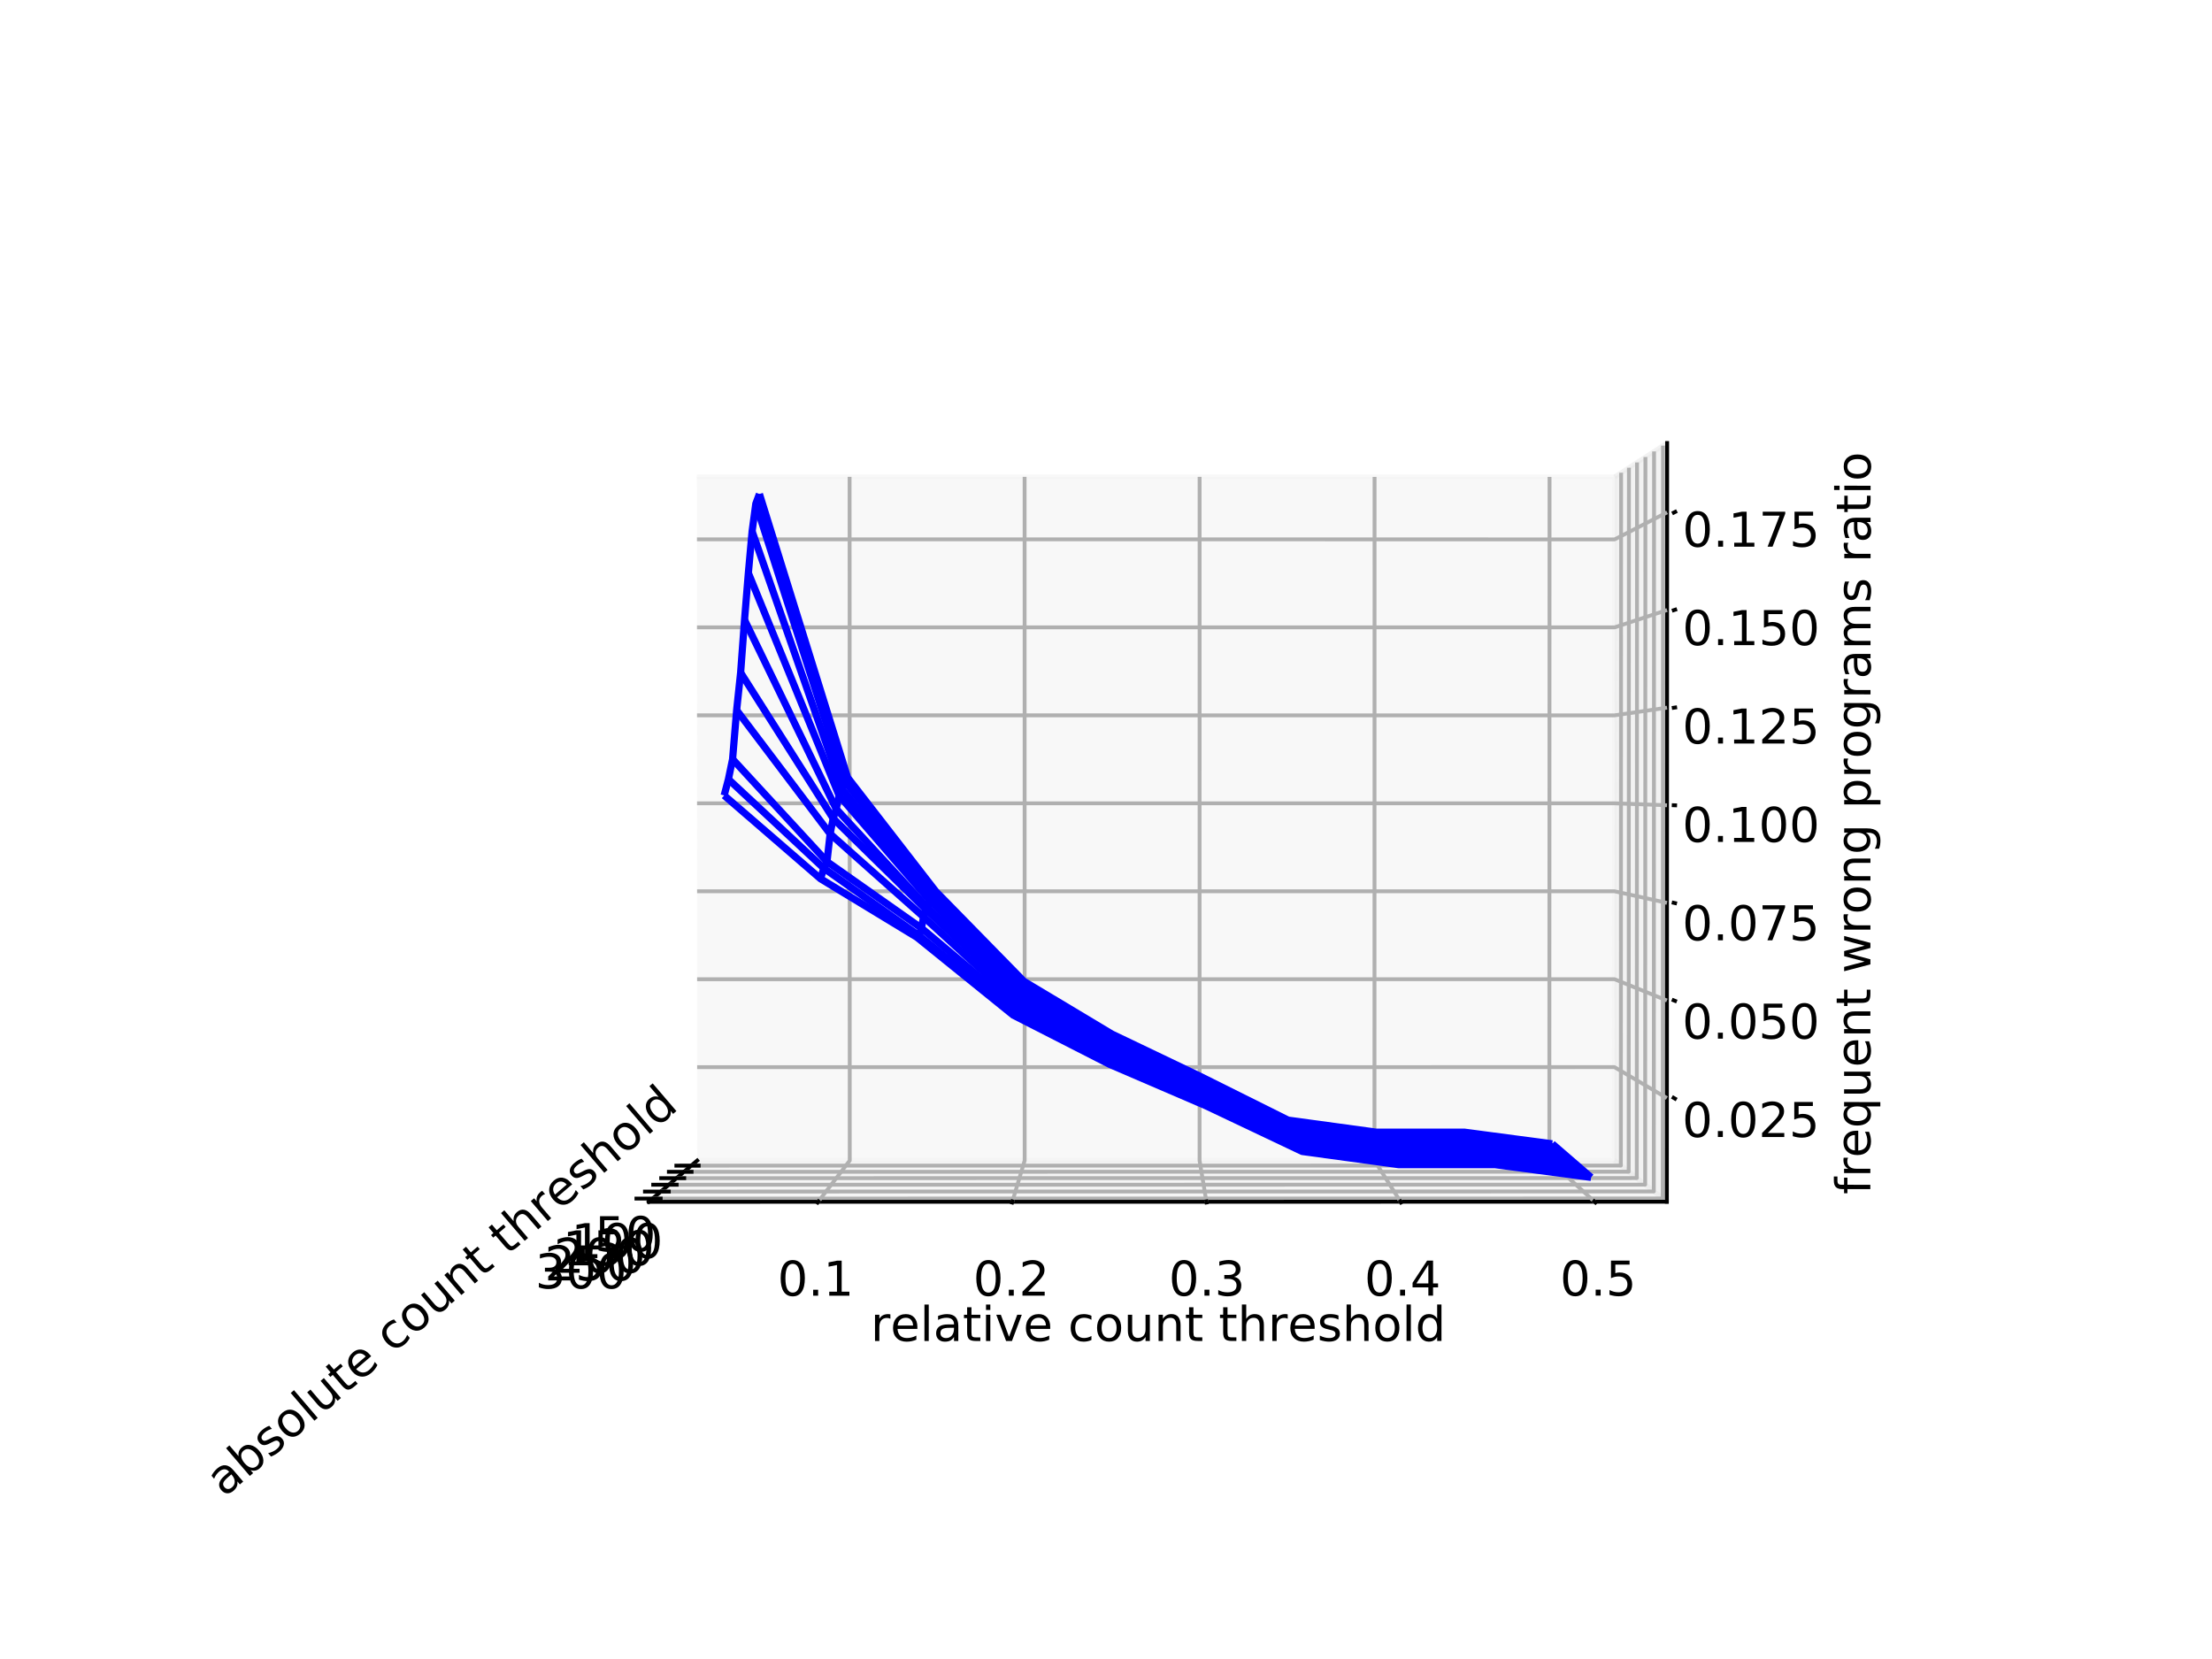 <?xml version="1.0" encoding="UTF-8" standalone="no"?>
<!-- Created with matplotlib (https://matplotlib.org/) -->

<svg
   xmlns:dc="http://purl.org/dc/elements/1.1/"
   xmlns:cc="http://creativecommons.org/ns#"
   xmlns:rdf="http://www.w3.org/1999/02/22-rdf-syntax-ns#"
   xmlns:svg="http://www.w3.org/2000/svg"
   xmlns="http://www.w3.org/2000/svg"
   xmlns:xlink="http://www.w3.org/1999/xlink"
   xmlns:sodipodi="http://sodipodi.sourceforge.net/DTD/sodipodi-0.dtd"
   xmlns:inkscape="http://www.inkscape.org/namespaces/inkscape"
   height="345.6pt"
   version="1.1"
   viewBox="0 0 460.8 345.6"
   width="460.8pt"
   id="svg6276"
   sodipodi:docname="frequent_programs_submits_abs.svg"
   inkscape:version="0.92.3 (unknown)">
  <sodipodi:namedview
     pagecolor="#ffffff"
     bordercolor="#666666"
     borderopacity="1"
     objecttolerance="10"
     gridtolerance="10"
     guidetolerance="10"
     inkscape:pageopacity="0"
     inkscape:pageshadow="2"
     inkscape:window-width="1920"
     inkscape:window-height="1052"
     id="namedview6278"
     showgrid="false"
     inkscape:zoom="1.4485868"
     inkscape:cx="289.04177"
     inkscape:cy="270.75311"
     inkscape:window-x="8"
     inkscape:window-y="0"
     inkscape:window-maximized="1"
     inkscape:current-layer="figure_1" />
  <defs
     id="defs5684">
    <style
       type="text/css"
       id="style5682">
*{stroke-linecap:butt;stroke-linejoin:round;}
  </style>
  </defs>
  <g
     id="figure_1">
    <g
       id="patch_1">
      <path
         d="M 0 345.6  L 460.8 345.6  L 460.8 0  L 0 0  z "
         style="fill:#ffffff;"
         id="path5686" />
    </g>
    <g
       id="patch_2">
      <path
         d="M 57.6 307.584  L 414.72 307.584  L 414.72 41.472  L 57.6 41.472  z "
         style="fill:#ffffff;"
         id="path5689" />
    </g>
    <g
       id="pane3d_1">
      <g
         id="patch_3">
        <path
           d="M 145.235 241.768  L 336.313 241.752  L 336.361 99.348  L 145.187 99.335  "
           style="fill:#f2f2f2;opacity:0.5;stroke:#f2f2f2;stroke-linejoin:miter;"
           id="path5692" />
      </g>
    </g>
    <g
       id="pane3d_2">
      <g
         id="patch_4">
        <path
           d="M 336.313 241.752  L 347.232 250.337  L 347.292 92.287  L 336.361 99.348  "
           style="fill:#e6e6e6;opacity:0.5;stroke:#e6e6e6;stroke-linejoin:miter;"
           id="path5696" />
      </g>
    </g>
    <g
       id="pane3d_3">
      <g
         id="patch_5">
        <path
           d="M 145.235 241.768  L 135.163 250.357  L 347.232 250.337  L 336.313 241.752  "
           style="fill:#ececec;opacity:0.5;stroke:#ececec;stroke-linejoin:miter;"
           id="path5700" />
      </g>
    </g>
    <g
       id="axis3d_1">
      <g
         id="line2d_1">
        <path
           d="M 145.235 241.768  L 135.163 250.357  "
           style="fill:none;stroke:#000000;stroke-linecap:square;stroke-width:0.8;"
           id="path5704" />
      </g>
      <g
         id="text_1"
         transform="translate(-17.086,0.518)"
         style="stroke-linecap:butt;stroke-linejoin:round">
        <!-- absolute count threshold -->
        <defs
           id="defs5721">
          <path
             d="m 34.281,27.484 q -10.891,0 -15.094,-2.484 -4.203,-2.484 -4.203,-8.5 0,-4.781 3.156,-7.594 3.156,-2.797 8.562,-2.797 7.484,0 12,5.297 4.516,5.297 4.516,14.078 v 2 z m 17.922,3.719 V 0 H 43.219 v 8.297 q -3.078,-4.969 -7.672,-7.344 -4.594,-2.375 -11.234,-2.375 -8.391,0 -13.359,4.719 Q 6,8.016 6,15.922 q 0,9.219 6.172,13.906 6.188,4.688 18.438,4.688 H 43.219 v 0.891 q 0,6.203 -4.078,9.594 -4.078,3.391 -11.453,3.391 -4.688,0 -9.141,-1.125 -4.438,-1.125 -8.531,-3.375 v 8.312 q 4.922,1.906 9.562,2.844 Q 24.219,56 28.609,56 q 11.875,0 17.734,-6.156 5.859,-6.141 5.859,-18.641 z"
             id="DejaVuSans-97"
             inkscape:connector-curvature="0"
             style="stroke-linecap:butt;stroke-linejoin:round" />
          <path
             d="m 48.688,27.297 q 0,9.906 -4.078,15.547 -4.078,5.641 -11.203,5.641 -7.141,0 -11.219,-5.641 -4.078,-5.641 -4.078,-15.547 0,-9.906 4.078,-15.547 4.078,-5.641 11.219,-5.641 7.125,0 11.203,5.641 4.078,5.641 4.078,15.547 z m -30.578,19.094 q 2.844,4.875 7.156,7.234 Q 29.594,56 35.594,56 q 9.969,0 16.188,-7.906 6.234,-7.906 6.234,-20.797 0,-12.891 -6.234,-20.812 -6.219,-7.906 -16.188,-7.906 -6,0 -10.328,2.375 -4.312,2.375 -7.156,7.25 V 0 h -9.031 v 75.984 h 9.031 z"
             id="DejaVuSans-98"
             inkscape:connector-curvature="0"
             style="stroke-linecap:butt;stroke-linejoin:round" />
          <path
             d="m 44.281,53.078 v -8.5 Q 40.484,46.531 36.375,47.5 q -4.094,0.984 -8.5,0.984 -6.688,0 -10.031,-2.047 Q 14.5,44.391 14.5,40.281 q 0,-3.125 2.391,-4.906 2.391,-1.781 9.625,-3.391 l 3.078,-0.688 Q 39.156,29.25 43.188,25.516 47.219,21.781 47.219,15.094 q 0,-7.625 -6.031,-12.078 -6.031,-4.438 -16.578,-4.438 -4.391,0 -9.156,0.859 Q 10.688,0.297 5.422,2 v 9.281 q 4.984,-2.594 9.812,-3.891 4.828,-1.281 9.578,-1.281 6.344,0 9.75,2.172 3.422,2.172 3.422,6.125 0,3.656 -2.469,5.609 -2.453,1.953 -10.812,3.766 l -3.125,0.734 q -8.344,1.75 -12.062,5.391 -3.703,3.641 -3.703,9.984 0,7.719 5.469,11.906 Q 16.75,56 26.812,56 q 4.969,0 9.359,-0.734 4.406,-0.719 8.109,-2.188 z"
             id="DejaVuSans-115"
             inkscape:connector-curvature="0"
             style="stroke-linecap:butt;stroke-linejoin:round" />
          <path
             d="m 30.609,48.391 q -7.219,0 -11.422,-5.641 -4.203,-5.641 -4.203,-15.453 0,-9.812 4.172,-15.453 4.188,-5.641 11.453,-5.641 7.188,0 11.375,5.656 4.203,5.672 4.203,15.438 0,9.719 -4.203,15.406 -4.188,5.688 -11.375,5.688 z m 0,7.609 q 11.719,0 18.406,-7.625 6.703,-7.609 6.703,-21.078 0,-13.422 -6.703,-21.078 -6.688,-7.641 -18.406,-7.641 -11.766,0 -18.438,7.641 -6.656,7.656 -6.656,21.078 0,13.469 6.656,21.078 Q 18.844,56 30.609,56 Z"
             id="DejaVuSans-111"
             inkscape:connector-curvature="0"
             style="stroke-linecap:butt;stroke-linejoin:round" />
          <path
             d="M 9.422,75.984 H 18.406 V 0 H 9.422 Z"
             id="DejaVuSans-108"
             inkscape:connector-curvature="0"
             style="stroke-linecap:butt;stroke-linejoin:round" />
          <path
             d="M 8.5,21.578 V 54.688 h 8.984 V 21.922 q 0,-7.766 3.016,-11.656 3.031,-3.875 9.094,-3.875 7.266,0 11.484,4.641 4.234,4.641 4.234,12.656 v 31 h 8.984 V 0 H 45.312 V 8.406 Q 42.047,3.422 37.719,1 33.406,-1.422 27.688,-1.422 18.266,-1.422 13.375,4.438 8.5,10.297 8.5,21.578 Z M 31.109,56 Z"
             id="DejaVuSans-117"
             inkscape:connector-curvature="0"
             style="stroke-linecap:butt;stroke-linejoin:round" />
          <path
             d="M 18.312,70.219 V 54.688 h 18.5 v -6.984 h -18.5 v -29.688 q 0,-6.688 1.828,-8.594 1.828,-1.906 7.453,-1.906 H 36.812 V 0 H 27.594 Q 17.188,0 13.234,3.875 9.281,7.766 9.281,18.016 v 29.688 H 2.688 V 54.688 h 6.594 v 15.531 z"
             id="DejaVuSans-116"
             inkscape:connector-curvature="0"
             style="stroke-linecap:butt;stroke-linejoin:round" />
          <path
             d="m 56.203,29.594 v -4.391 h -41.312 q 0.594,-9.281 5.594,-14.141 5,-4.859 13.938,-4.859 5.172,0 10.031,1.266 4.859,1.266 9.656,3.812 v -8.5 q -4.844,-2.047 -9.922,-3.125 -5.078,-1.078 -10.297,-1.078 -13.094,0 -20.734,7.609 -7.641,7.625 -7.641,20.625 0,13.422 7.25,21.297 Q 20.016,56 32.328,56 q 11.031,0 17.453,-7.109 6.422,-7.094 6.422,-19.297 z m -8.984,2.641 q -0.094,7.359 -4.125,11.75 -4.031,4.406 -10.672,4.406 -7.516,0 -12.031,-4.25 -4.516,-4.25 -5.203,-11.969 z"
             id="DejaVuSans-101"
             inkscape:connector-curvature="0"
             style="stroke-linecap:butt;stroke-linejoin:round" />
          <path
             id="DejaVuSans-32"
             d=""
             inkscape:connector-curvature="0"
             style="stroke-linecap:butt;stroke-linejoin:round" />
          <path
             d="M 48.781,52.594 V 44.188 q -3.812,2.109 -7.641,3.156 -3.828,1.047 -7.734,1.047 -8.75,0 -13.594,-5.547 -4.828,-5.531 -4.828,-15.547 0,-10.016 4.828,-15.562 4.844,-5.531 13.594,-5.531 3.906,0 7.734,1.047 3.828,1.047 7.641,3.156 v -8.312 q -3.766,-1.75 -7.797,-2.625 -4.016,-0.891 -8.562,-0.891 -12.359,0 -19.641,7.766 -7.266,7.766 -7.266,20.953 0,13.375 7.344,21.031 Q 20.219,56 33.016,56 q 4.141,0 8.094,-0.859 3.953,-0.844 7.672,-2.547 z"
             id="DejaVuSans-99"
             inkscape:connector-curvature="0"
             style="stroke-linecap:butt;stroke-linejoin:round" />
          <path
             d="M 54.891,33.016 V 0 H 45.906 v 32.719 q 0,7.766 -3.031,11.609 -3.031,3.859 -9.078,3.859 -7.281,0 -11.484,-4.641 -4.203,-4.625 -4.203,-12.641 V 0 h -9.031 v 54.688 h 9.031 v -8.5 q 3.234,4.938 7.594,7.375 4.375,2.438 10.094,2.438 9.422,0 14.25,-5.828 4.844,-5.828 4.844,-17.156 z"
             id="DejaVuSans-110"
             inkscape:connector-curvature="0"
             style="stroke-linecap:butt;stroke-linejoin:round" />
          <path
             d="M 54.891,33.016 V 0 H 45.906 v 32.719 q 0,7.766 -3.031,11.609 -3.031,3.859 -9.078,3.859 -7.281,0 -11.484,-4.641 -4.203,-4.625 -4.203,-12.641 V 0 h -9.031 v 75.984 h 9.031 V 46.188 q 3.234,4.938 7.594,7.375 4.375,2.438 10.094,2.438 9.422,0 14.25,-5.828 4.844,-5.828 4.844,-17.156 z"
             id="DejaVuSans-104"
             inkscape:connector-curvature="0"
             style="stroke-linecap:butt;stroke-linejoin:round" />
          <path
             d="m 41.109,46.297 q -1.516,0.875 -3.297,1.281 Q 36.031,48 33.891,48 26.266,48 22.188,43.047 18.109,38.094 18.109,28.812 V 0 h -9.031 v 54.688 h 9.031 v -8.5 q 2.844,4.984 7.375,7.391 Q 30.031,56 36.531,56 q 0.922,0 2.047,-0.125 1.125,-0.109 2.484,-0.359 z"
             id="DejaVuSans-114"
             inkscape:connector-curvature="0"
             style="stroke-linecap:butt;stroke-linejoin:round" />
          <path
             d="m 45.406,46.391 v 29.594 h 8.984 V 0 H 45.406 v 8.203 q -2.828,-4.875 -7.156,-7.25 -4.312,-2.375 -10.375,-2.375 -9.906,0 -16.141,7.906 -6.219,7.922 -6.219,20.812 0,12.891 6.219,20.797 Q 17.969,56 27.875,56 q 6.062,0 10.375,-2.375 4.328,-2.359 7.156,-7.234 z M 14.797,27.297 q 0,-9.906 4.078,-15.547 4.078,-5.641 11.203,-5.641 7.125,0 11.219,5.641 4.109,5.641 4.109,15.547 0,9.906 -4.109,15.547 -4.094,5.641 -11.219,5.641 -7.125,0 -11.203,-5.641 -4.078,-5.641 -4.078,-15.547 z"
             id="DejaVuSans-100"
             inkscape:connector-curvature="0"
             style="stroke-linecap:butt;stroke-linejoin:round" />
        </defs>
        <g
           transform="matrix(0.076,-0.065,-0.065,-0.076,63.78,311.522)"
           id="g5771"
           style="stroke-linecap:butt;stroke-linejoin:round">
          <use
             xlink:href="#DejaVuSans-97"
             id="use5723"
             style="stroke-linecap:butt;stroke-linejoin:round"
             x="0"
             y="0"
             width="100%"
             height="100%" />
          <use
             x="61.279"
             xlink:href="#DejaVuSans-98"
             id="use5725"
             style="stroke-linecap:butt;stroke-linejoin:round"
             y="0"
             width="100%"
             height="100%" />
          <use
             x="124.756"
             xlink:href="#DejaVuSans-115"
             id="use5727"
             style="stroke-linecap:butt;stroke-linejoin:round"
             y="0"
             width="100%"
             height="100%" />
          <use
             x="176.855"
             xlink:href="#DejaVuSans-111"
             id="use5729"
             style="stroke-linecap:butt;stroke-linejoin:round"
             y="0"
             width="100%"
             height="100%" />
          <use
             x="238.037"
             xlink:href="#DejaVuSans-108"
             id="use5731"
             style="stroke-linecap:butt;stroke-linejoin:round"
             y="0"
             width="100%"
             height="100%" />
          <use
             x="265.82"
             xlink:href="#DejaVuSans-117"
             id="use5733"
             style="stroke-linecap:butt;stroke-linejoin:round"
             y="0"
             width="100%"
             height="100%" />
          <use
             x="329.199"
             xlink:href="#DejaVuSans-116"
             id="use5735"
             style="stroke-linecap:butt;stroke-linejoin:round"
             y="0"
             width="100%"
             height="100%" />
          <use
             x="368.408"
             xlink:href="#DejaVuSans-101"
             id="use5737"
             style="stroke-linecap:butt;stroke-linejoin:round"
             y="0"
             width="100%"
             height="100%" />
          <use
             x="429.932"
             xlink:href="#DejaVuSans-32"
             id="use5739"
             style="stroke-linecap:butt;stroke-linejoin:round"
             y="0"
             width="100%"
             height="100%" />
          <use
             x="461.719"
             xlink:href="#DejaVuSans-99"
             id="use5741"
             style="stroke-linecap:butt;stroke-linejoin:round"
             y="0"
             width="100%"
             height="100%" />
          <use
             x="516.699"
             xlink:href="#DejaVuSans-111"
             id="use5743"
             style="stroke-linecap:butt;stroke-linejoin:round"
             y="0"
             width="100%"
             height="100%" />
          <use
             x="577.881"
             xlink:href="#DejaVuSans-117"
             id="use5745"
             style="stroke-linecap:butt;stroke-linejoin:round"
             y="0"
             width="100%"
             height="100%" />
          <use
             x="641.26"
             xlink:href="#DejaVuSans-110"
             id="use5747"
             style="stroke-linecap:butt;stroke-linejoin:round"
             y="0"
             width="100%"
             height="100%" />
          <use
             x="704.639"
             xlink:href="#DejaVuSans-116"
             id="use5749"
             style="stroke-linecap:butt;stroke-linejoin:round"
             y="0"
             width="100%"
             height="100%" />
          <use
             x="743.848"
             xlink:href="#DejaVuSans-32"
             id="use5751"
             style="stroke-linecap:butt;stroke-linejoin:round"
             y="0"
             width="100%"
             height="100%" />
          <use
             x="775.635"
             xlink:href="#DejaVuSans-116"
             id="use5753"
             style="stroke-linecap:butt;stroke-linejoin:round"
             y="0"
             width="100%"
             height="100%" />
          <use
             x="814.844"
             xlink:href="#DejaVuSans-104"
             id="use5755"
             style="stroke-linecap:butt;stroke-linejoin:round"
             y="0"
             width="100%"
             height="100%" />
          <use
             x="878.223"
             xlink:href="#DejaVuSans-114"
             id="use5757"
             style="stroke-linecap:butt;stroke-linejoin:round"
             y="0"
             width="100%"
             height="100%" />
          <use
             x="919.305"
             xlink:href="#DejaVuSans-101"
             id="use5759"
             style="stroke-linecap:butt;stroke-linejoin:round"
             y="0"
             width="100%"
             height="100%" />
          <use
             x="980.828"
             xlink:href="#DejaVuSans-115"
             id="use5761"
             style="stroke-linecap:butt;stroke-linejoin:round"
             y="0"
             width="100%"
             height="100%" />
          <use
             x="1032.928"
             xlink:href="#DejaVuSans-104"
             id="use5763"
             style="stroke-linecap:butt;stroke-linejoin:round"
             y="0"
             width="100%"
             height="100%" />
          <use
             x="1096.307"
             xlink:href="#DejaVuSans-111"
             id="use5765"
             style="stroke-linecap:butt;stroke-linejoin:round"
             y="0"
             width="100%"
             height="100%" />
          <use
             x="1157.488"
             xlink:href="#DejaVuSans-108"
             id="use5767"
             style="stroke-linecap:butt;stroke-linejoin:round"
             y="0"
             width="100%"
             height="100%" />
          <use
             x="1185.272"
             xlink:href="#DejaVuSans-100"
             id="use5769"
             style="stroke-linecap:butt;stroke-linejoin:round"
             y="0"
             width="100%"
             height="100%" />
        </g>
      </g>
      <g
         id="Line3DCollection_1">
        <path
           d="M 143.998 242.823  L 337.655 242.806  L 337.704 98.481  "
           style="fill:none;stroke:#b0b0b0;stroke-width:0.8;"
           id="path5774" />
        <path
           d="M 142.493 244.107  L 339.286 244.089  L 339.338 97.426  "
           style="fill:none;stroke:#b0b0b0;stroke-width:0.8;"
           id="path5776" />
        <path
           d="M 140.938 245.433  L 340.972 245.415  L 341.025 96.336  "
           style="fill:none;stroke:#b0b0b0;stroke-width:0.8;"
           id="path5778" />
        <path
           d="M 139.331 246.803  L 342.714 246.784  L 342.769 95.209  "
           style="fill:none;stroke:#b0b0b0;stroke-width:0.8;"
           id="path5780" />
        <path
           d="M 137.669 248.22  L 344.515 248.201  L 344.572 94.044  "
           style="fill:none;stroke:#b0b0b0;stroke-width:0.8;"
           id="path5782" />
        <path
           d="M 135.95 249.686  L 346.379 249.666  L 346.438 92.839  "
           style="fill:none;stroke:#b0b0b0;stroke-width:0.8;"
           id="path5784" />
      </g>
      <g
         id="xtick_1">
        <g
           id="line2d_2">
          <path
             d="M 145.547 242.823  L 140.899 242.824  "
             style="fill:none;stroke:#000000;stroke-linecap:square;stroke-width:0.8;"
             id="path5787" />
        </g>
        <g
           id="text_2">
          <!-- 50 -->
          <defs
             id="defs5792">
            <path
               d="M 10.797 72.906  L 49.516 72.906  L 49.516 64.594  L 19.828 64.594  L 19.828 46.734  Q 21.969 47.469 24.109 47.828  Q 26.266 48.188 28.422 48.188  Q 40.625 48.188 47.75 41.5  Q 54.891 34.812 54.891 23.391  Q 54.891 11.625 47.562 5.094  Q 40.234 -1.422 26.906 -1.422  Q 22.312 -1.422 17.547 -0.641  Q 12.797 0.141 7.719 1.703  L 7.719 11.625  Q 12.109 9.234 16.797 8.062  Q 21.484 6.891 26.703 6.891  Q 35.156 6.891 40.078 11.328  Q 45.016 15.766 45.016 23.391  Q 45.016 31 40.078 35.438  Q 35.156 39.891 26.703 39.891  Q 22.75 39.891 18.812 39.016  Q 14.891 38.141 10.797 36.281  z "
               id="DejaVuSans-53" />
            <path
               d="M 31.781 66.406  Q 24.172 66.406 20.328 58.906  Q 16.5 51.422 16.5 36.375  Q 16.5 21.391 20.328 13.891  Q 24.172 6.391 31.781 6.391  Q 39.453 6.391 43.281 13.891  Q 47.125 21.391 47.125 36.375  Q 47.125 51.422 43.281 58.906  Q 39.453 66.406 31.781 66.406  z M 31.781 74.219  Q 44.047 74.219 50.516 64.516  Q 56.984 54.828 56.984 36.375  Q 56.984 17.969 50.516 8.266  Q 44.047 -1.422 31.781 -1.422  Q 19.531 -1.422 13.062 8.266  Q 6.594 17.969 6.594 36.375  Q 6.594 54.828 13.062 64.516  Q 19.531 74.219 31.781 74.219  z "
               id="DejaVuSans-48" />
          </defs>
          <g
             transform="translate(123.914 260.646)scale(0.1 -0.1)"
             id="g5798">
            <use
               xlink:href="#DejaVuSans-53"
               id="use5794" />
            <use
               x="63.623"
               xlink:href="#DejaVuSans-48"
               id="use5796" />
          </g>
        </g>
      </g>
      <g
         id="xtick_2">
        <g
           id="line2d_3">
          <path
             d="M 144.067 244.107  L 139.343 244.107  "
             style="fill:none;stroke:#000000;stroke-linecap:square;stroke-width:0.8;"
             id="path5802" />
        </g>
        <g
           id="text_3">
          <!-- 100 -->
          <defs
             id="defs5806">
            <path
               d="M 12.406 8.297  L 28.516 8.297  L 28.516 63.922  L 10.984 60.406  L 10.984 69.391  L 28.422 72.906  L 38.281 72.906  L 38.281 8.297  L 54.391 8.297  L 54.391 0  L 12.406 0  z "
               id="DejaVuSans-49" />
          </defs>
          <g
             transform="translate(119.006 262.095)scale(0.1 -0.1)"
             id="g5814">
            <use
               xlink:href="#DejaVuSans-49"
               id="use5808" />
            <use
               x="63.623"
               xlink:href="#DejaVuSans-48"
               id="use5810" />
            <use
               x="127.246"
               xlink:href="#DejaVuSans-48"
               id="use5812" />
          </g>
        </g>
      </g>
      <g
         id="xtick_3">
        <g
           id="line2d_4">
          <path
             d="M 142.538 245.433  L 137.737 245.433  "
             style="fill:none;stroke:#000000;stroke-linecap:square;stroke-width:0.8;"
             id="path5818" />
        </g>
        <g
           id="text_4">
          <!-- 150 -->
          <g
             transform="translate(117.221 263.592)scale(0.1 -0.1)"
             id="g5827">
            <use
               xlink:href="#DejaVuSans-49"
               id="use5821" />
            <use
               x="63.623"
               xlink:href="#DejaVuSans-53"
               id="use5823" />
            <use
               x="127.246"
               xlink:href="#DejaVuSans-48"
               id="use5825" />
          </g>
        </g>
      </g>
      <g
         id="xtick_4">
        <g
           id="line2d_5">
          <path
             d="M 140.958 246.803  L 136.076 246.803  "
             style="fill:none;stroke:#000000;stroke-linecap:square;stroke-width:0.8;"
             id="path5831" />
        </g>
        <g
           id="text_5">
          <!-- 200 -->
          <defs
             id="defs5835">
            <path
               d="M 19.188 8.297  L 53.609 8.297  L 53.609 0  L 7.328 0  L 7.328 8.297  Q 12.938 14.109 22.625 23.891  Q 32.328 33.688 34.812 36.531  Q 39.547 41.844 41.422 45.531  Q 43.312 49.219 43.312 52.781  Q 43.312 58.594 39.234 62.25  Q 35.156 65.922 28.609 65.922  Q 23.969 65.922 18.812 64.312  Q 13.672 62.703 7.812 59.422  L 7.812 69.391  Q 13.766 71.781 18.938 73  Q 24.125 74.219 28.422 74.219  Q 39.75 74.219 46.484 68.547  Q 53.219 62.891 53.219 53.422  Q 53.219 48.922 51.531 44.891  Q 49.859 40.875 45.406 35.406  Q 44.188 33.984 37.641 27.219  Q 31.109 20.453 19.188 8.297  z "
               id="DejaVuSans-50" />
          </defs>
          <g
             transform="translate(115.377 265.139)scale(0.1 -0.1)"
             id="g5843">
            <use
               xlink:href="#DejaVuSans-50"
               id="use5837" />
            <use
               x="63.623"
               xlink:href="#DejaVuSans-48"
               id="use5839" />
            <use
               x="127.246"
               xlink:href="#DejaVuSans-48"
               id="use5841" />
          </g>
        </g>
      </g>
      <g
         id="xtick_5">
        <g
           id="line2d_6">
          <path
             d="M 139.324 248.22  L 134.359 248.22  "
             style="fill:none;stroke:#000000;stroke-linecap:square;stroke-width:0.8;"
             id="path5847" />
        </g>
        <g
           id="text_6">
          <!-- 250 -->
          <g
             transform="translate(113.47 266.739)scale(0.1 -0.1)"
             id="g5856">
            <use
               xlink:href="#DejaVuSans-50"
               id="use5850" />
            <use
               x="63.623"
               xlink:href="#DejaVuSans-53"
               id="use5852" />
            <use
               x="127.246"
               xlink:href="#DejaVuSans-48"
               id="use5854" />
          </g>
        </g>
      </g>
      <g
         id="xtick_6">
        <g
           id="line2d_7">
          <path
             d="M 137.634 249.686  L 132.582 249.686  "
             style="fill:none;stroke:#000000;stroke-linecap:square;stroke-width:0.8;"
             id="path5860" />
        </g>
        <g
           id="text_7">
          <!-- 300 -->
          <defs
             id="defs5864">
            <path
               d="M 40.578 39.312  Q 47.656 37.797 51.625 33  Q 55.609 28.219 55.609 21.188  Q 55.609 10.406 48.188 4.484  Q 40.766 -1.422 27.094 -1.422  Q 22.516 -1.422 17.656 -0.516  Q 12.797 0.391 7.625 2.203  L 7.625 11.719  Q 11.719 9.328 16.594 8.109  Q 21.484 6.891 26.812 6.891  Q 36.078 6.891 40.938 10.547  Q 45.797 14.203 45.797 21.188  Q 45.797 27.641 41.281 31.266  Q 36.766 34.906 28.719 34.906  L 20.219 34.906  L 20.219 43.016  L 29.109 43.016  Q 36.375 43.016 40.234 45.922  Q 44.094 48.828 44.094 54.297  Q 44.094 59.906 40.109 62.906  Q 36.141 65.922 28.719 65.922  Q 24.656 65.922 20.016 65.031  Q 15.375 64.156 9.812 62.312  L 9.812 71.094  Q 15.438 72.656 20.344 73.438  Q 25.25 74.219 29.594 74.219  Q 40.828 74.219 47.359 69.109  Q 53.906 64.016 53.906 55.328  Q 53.906 49.266 50.438 45.094  Q 46.969 40.922 40.578 39.312  z "
               id="DejaVuSans-51" />
          </defs>
          <g
             transform="translate(111.497 268.394)scale(0.1 -0.1)"
             id="g5872">
            <use
               xlink:href="#DejaVuSans-51"
               id="use5866" />
            <use
               x="63.623"
               xlink:href="#DejaVuSans-48"
               id="use5868" />
            <use
               x="127.246"
               xlink:href="#DejaVuSans-48"
               id="use5870" />
          </g>
        </g>
      </g>
    </g>
    <g
       id="axis3d_2">
      <g
         id="line2d_8">
        <path
           d="M 347.232 250.337  L 135.163 250.357  "
           style="fill:none;stroke:#000000;stroke-linecap:square;stroke-width:0.8;"
           id="path5877" />
      </g>
      <g
         id="text_8">
        <!-- relative count threshold -->
        <defs
           id="defs5882">
          <path
             d="M 9.422 54.688  L 18.406 54.688  L 18.406 0  L 9.422 0  z M 9.422 75.984  L 18.406 75.984  L 18.406 64.594  L 9.422 64.594  z "
             id="DejaVuSans-105" />
          <path
             d="M 2.984 54.688  L 12.5 54.688  L 29.594 8.797  L 46.688 54.688  L 56.203 54.688  L 35.688 0  L 23.484 0  z "
             id="DejaVuSans-118" />
        </defs>
        <g
           transform="translate(181.375 279.356)rotate(-0.005)scale(0.1 -0.1)"
           id="g5932">
          <use
             xlink:href="#DejaVuSans-114"
             id="use5884" />
          <use
             x="41.082"
             xlink:href="#DejaVuSans-101"
             id="use5886" />
          <use
             x="102.605"
             xlink:href="#DejaVuSans-108"
             id="use5888" />
          <use
             x="130.389"
             xlink:href="#DejaVuSans-97"
             id="use5890" />
          <use
             x="191.668"
             xlink:href="#DejaVuSans-116"
             id="use5892" />
          <use
             x="230.877"
             xlink:href="#DejaVuSans-105"
             id="use5894" />
          <use
             x="258.66"
             xlink:href="#DejaVuSans-118"
             id="use5896" />
          <use
             x="317.84"
             xlink:href="#DejaVuSans-101"
             id="use5898" />
          <use
             x="379.363"
             xlink:href="#DejaVuSans-32"
             id="use5900" />
          <use
             x="411.15"
             xlink:href="#DejaVuSans-99"
             id="use5902" />
          <use
             x="466.131"
             xlink:href="#DejaVuSans-111"
             id="use5904" />
          <use
             x="527.312"
             xlink:href="#DejaVuSans-117"
             id="use5906" />
          <use
             x="590.691"
             xlink:href="#DejaVuSans-110"
             id="use5908" />
          <use
             x="654.07"
             xlink:href="#DejaVuSans-116"
             id="use5910" />
          <use
             x="693.279"
             xlink:href="#DejaVuSans-32"
             id="use5912" />
          <use
             x="725.066"
             xlink:href="#DejaVuSans-116"
             id="use5914" />
          <use
             x="764.275"
             xlink:href="#DejaVuSans-104"
             id="use5916" />
          <use
             x="827.654"
             xlink:href="#DejaVuSans-114"
             id="use5918" />
          <use
             x="868.736"
             xlink:href="#DejaVuSans-101"
             id="use5920" />
          <use
             x="930.26"
             xlink:href="#DejaVuSans-115"
             id="use5922" />
          <use
             x="982.359"
             xlink:href="#DejaVuSans-104"
             id="use5924" />
          <use
             x="1045.738"
             xlink:href="#DejaVuSans-111"
             id="use5926" />
          <use
             x="1106.92"
             xlink:href="#DejaVuSans-108"
             id="use5928" />
          <use
             x="1134.703"
             xlink:href="#DejaVuSans-100"
             id="use5930" />
        </g>
      </g>
      <g
         id="Line3DCollection_2">
        <path
           d="M 176.985 99.337  L 177.017 241.765  L 170.437 250.354  "
           style="fill:none;stroke:#b0b0b0;stroke-width:0.8;"
           id="path5935" />
        <path
           d="M 213.443 99.34  L 213.457 241.762  L 210.88 250.35  "
           style="fill:none;stroke:#b0b0b0;stroke-width:0.8;"
           id="path5937" />
        <path
           d="M 249.898 99.342  L 249.893 241.759  L 251.319 250.346  "
           style="fill:none;stroke:#b0b0b0;stroke-width:0.8;"
           id="path5939" />
        <path
           d="M 286.349 99.345  L 286.327 241.756  L 291.755 250.342  "
           style="fill:none;stroke:#b0b0b0;stroke-width:0.8;"
           id="path5941" />
        <path
           d="M 322.798 99.347  L 322.757 241.753  L 332.187 250.338  "
           style="fill:none;stroke:#b0b0b0;stroke-width:0.8;"
           id="path5943" />
      </g>
      <g
         id="xtick_7">
        <g
           id="line2d_9">
          <path
             d="M 170.496 250.277  L 170.32 250.506  "
             style="fill:none;stroke:#000000;stroke-linecap:square;stroke-width:0.8;"
             id="path5946" />
        </g>
        <g
           id="text_9">
          <!-- 0.1 -->
          <defs
             id="defs5950">
            <path
               d="M 10.688 12.406  L 21 12.406  L 21 0  L 10.688 0  z "
               id="DejaVuSans-46" />
          </defs>
          <g
             transform="translate(161.967 269.915)scale(0.1 -0.1)"
             id="g5958">
            <use
               xlink:href="#DejaVuSans-48"
               id="use5952" />
            <use
               x="63.623"
               xlink:href="#DejaVuSans-46"
               id="use5954" />
            <use
               x="95.41"
               xlink:href="#DejaVuSans-49"
               id="use5956" />
          </g>
        </g>
      </g>
      <g
         id="xtick_8">
        <g
           id="line2d_10">
          <path
             d="M 210.903 250.274  L 210.834 250.503  "
             style="fill:none;stroke:#000000;stroke-linecap:square;stroke-width:0.8;"
             id="path5962" />
        </g>
        <g
           id="text_10">
          <!-- 0.2 -->
          <g
             transform="translate(202.725 269.911)scale(0.1 -0.1)"
             id="g5971">
            <use
               xlink:href="#DejaVuSans-48"
               id="use5965" />
            <use
               x="63.623"
               xlink:href="#DejaVuSans-46"
               id="use5967" />
            <use
               x="95.41"
               xlink:href="#DejaVuSans-50"
               id="use5969" />
          </g>
        </g>
      </g>
      <g
         id="xtick_9">
        <g
           id="line2d_11">
          <path
             d="M 251.307 250.27  L 251.345 250.499  "
             style="fill:none;stroke:#000000;stroke-linecap:square;stroke-width:0.8;"
             id="path5975" />
        </g>
        <g
           id="text_11">
          <!-- 0.3 -->
          <g
             transform="translate(243.48 269.906)scale(0.1 -0.1)"
             id="g5984">
            <use
               xlink:href="#DejaVuSans-48"
               id="use5978" />
            <use
               x="63.623"
               xlink:href="#DejaVuSans-46"
               id="use5980" />
            <use
               x="95.41"
               xlink:href="#DejaVuSans-51"
               id="use5982" />
          </g>
        </g>
      </g>
      <g
         id="xtick_10">
        <g
           id="line2d_12">
          <path
             d="M 291.707 250.266  L 291.852 250.495  "
             style="fill:none;stroke:#000000;stroke-linecap:square;stroke-width:0.8;"
             id="path5988" />
        </g>
        <g
           id="text_12">
          <!-- 0.4 -->
          <defs
             id="defs5992">
            <path
               d="M 37.797 64.312  L 12.891 25.391  L 37.797 25.391  z M 35.203 72.906  L 47.609 72.906  L 47.609 25.391  L 58.016 25.391  L 58.016 17.188  L 47.609 17.188  L 47.609 0  L 37.797 0  L 37.797 17.188  L 4.891 17.188  L 4.891 26.703  z "
               id="DejaVuSans-52" />
          </defs>
          <g
             transform="translate(284.232 269.902)scale(0.1 -0.1)"
             id="g6000">
            <use
               xlink:href="#DejaVuSans-48"
               id="use5994" />
            <use
               x="63.623"
               xlink:href="#DejaVuSans-46"
               id="use5996" />
            <use
               x="95.41"
               xlink:href="#DejaVuSans-52"
               id="use5998" />
          </g>
        </g>
      </g>
      <g
         id="xtick_11">
        <g
           id="line2d_13">
          <path
             d="M 332.103 250.262  L 332.355 250.491  "
             style="fill:none;stroke:#000000;stroke-linecap:square;stroke-width:0.8;"
             id="path6004" />
        </g>
        <g
           id="text_13">
          <!-- 0.5 -->
          <g
             transform="translate(324.979 269.897)scale(0.1 -0.1)"
             id="g6013">
            <use
               xlink:href="#DejaVuSans-48"
               id="use6007" />
            <use
               x="63.623"
               xlink:href="#DejaVuSans-46"
               id="use6009" />
            <use
               x="95.41"
               xlink:href="#DejaVuSans-53"
               id="use6011" />
          </g>
        </g>
      </g>
    </g>
    <g
       id="axis3d_3">
      <g
         id="line2d_14">
        <path
           d="M 347.232 250.337  L 347.292 92.287  "
           style="fill:none;stroke:#000000;stroke-linecap:square;stroke-width:0.8;"
           id="path6018" />
      </g>
      <g
         id="text_14"
         transform="translate(4.5)"
         style="stroke-linecap:butt;stroke-linejoin:round">
        <!-- frequent wrong programs ratio -->
        <defs
           id="defs6027">
          <path
             d="M 37.109,75.984 V 68.5 h -8.594 q -4.828,0 -6.719,-1.953 -1.875,-1.953 -1.875,-7.031 V 54.688 H 34.719 V 47.703 H 19.922 V 0 h -9.031 V 47.703 H 2.297 V 54.688 h 8.594 V 58.5 q 0,9.125 4.25,13.297 4.25,4.188 13.469,4.188 z"
             id="DejaVuSans-102"
             inkscape:connector-curvature="0"
             style="stroke-linecap:butt;stroke-linejoin:round" />
          <path
             d="m 14.797,27.297 q 0,-9.906 4.078,-15.547 4.078,-5.641 11.203,-5.641 7.125,0 11.219,5.641 4.109,5.641 4.109,15.547 0,9.906 -4.109,15.547 -4.094,5.641 -11.219,5.641 -7.125,0 -11.203,-5.641 -4.078,-5.641 -4.078,-15.547 z M 45.406,8.203 q -2.828,-4.875 -7.156,-7.25 -4.312,-2.375 -10.375,-2.375 -9.906,0 -16.141,7.906 -6.219,7.922 -6.219,20.812 0,12.891 6.219,20.797 Q 17.969,56 27.875,56 q 6.062,0 10.375,-2.375 4.328,-2.359 7.156,-7.234 V 54.688 h 8.984 V -20.797 H 45.406 Z"
             id="DejaVuSans-113"
             inkscape:connector-curvature="0"
             style="stroke-linecap:butt;stroke-linejoin:round" />
          <path
             d="M 4.203,54.688 H 13.188 L 24.422,12.016 35.594,54.688 H 46.188 L 57.422,12.016 68.609,54.688 H 77.594 L 63.281,0 H 52.688 L 40.922,44.828 29.109,0 H 18.5 Z"
             id="DejaVuSans-119"
             inkscape:connector-curvature="0"
             style="stroke-linecap:butt;stroke-linejoin:round" />
          <path
             d="m 45.406,27.984 q 0,9.766 -4.031,15.125 -4.016,5.375 -11.297,5.375 -7.219,0 -11.25,-5.375 -4.031,-5.359 -4.031,-15.125 0,-9.719 4.031,-15.094 4.031,-5.375 11.25,-5.375 7.281,0 11.297,5.375 4.031,5.375 4.031,15.094 z M 54.391,6.781 q 0,-13.953 -6.203,-20.766 -6.188,-6.812 -18.984,-6.812 -4.734,0 -8.938,0.703 -4.203,0.703 -8.156,2.172 V -9.188 q 3.953,-2.141 7.812,-3.156 3.859,-1.031 7.859,-1.031 8.844,0 13.234,4.609 4.391,4.609 4.391,13.938 V 9.625 Q 42.625,4.781 38.281,2.391 33.938,0 27.875,0 17.828,0 11.672,7.656 q -6.156,7.672 -6.156,20.328 0,12.688 6.156,20.344 Q 17.828,56 27.875,56 q 6.062,0 10.406,-2.391 4.344,-2.391 7.125,-7.219 V 54.688 h 8.984 z"
             id="DejaVuSans-103"
             inkscape:connector-curvature="0"
             style="stroke-linecap:butt;stroke-linejoin:round" />
          <path
             d="m 18.109,8.203 v -29 H 9.078 V 54.688 h 9.031 v -8.297 q 2.844,4.875 7.156,7.234 Q 29.594,56 35.594,56 q 9.969,0 16.188,-7.906 6.234,-7.906 6.234,-20.797 0,-12.891 -6.234,-20.812 -6.219,-7.906 -16.188,-7.906 -6,0 -10.328,2.375 -4.312,2.375 -7.156,7.25 z M 48.688,27.297 q 0,9.906 -4.078,15.547 -4.078,5.641 -11.203,5.641 -7.141,0 -11.219,-5.641 -4.078,-5.641 -4.078,-15.547 0,-9.906 4.078,-15.547 4.078,-5.641 11.219,-5.641 7.125,0 11.203,5.641 4.078,5.641 4.078,15.547 z"
             id="DejaVuSans-112"
             inkscape:connector-curvature="0"
             style="stroke-linecap:butt;stroke-linejoin:round" />
          <path
             d="M 52,44.188 Q 55.375,50.25 60.062,53.125 64.75,56 71.094,56 q 8.547,0 13.188,-5.984 4.641,-5.969 4.641,-17 V 0 h -9.031 v 32.719 q 0,7.859 -2.797,11.656 -2.781,3.812 -8.484,3.812 -6.984,0 -11.047,-4.641 -4.047,-4.625 -4.047,-12.641 V 0 h -9.031 v 32.719 q 0,7.906 -2.781,11.688 -2.781,3.781 -8.594,3.781 -6.891,0 -10.953,-4.656 -4.047,-4.656 -4.047,-12.625 V 0 h -9.031 v 54.688 h 9.031 v -8.5 q 3.078,5.031 7.375,7.422 Q 29.781,56 35.688,56 41.656,56 45.828,52.969 50,49.953 52,44.188 Z"
             id="DejaVuSans-109"
             inkscape:connector-curvature="0"
             style="stroke-linecap:butt;stroke-linejoin:round" />
        </defs>
        <g
           transform="matrix(3.7679912e-5,-0.1,-0.1,-3.7679912e-5,385.121,248.804)"
           id="g6087"
           style="stroke-linecap:butt;stroke-linejoin:round">
          <use
             xlink:href="#DejaVuSans-102"
             id="use6029"
             style="stroke-linecap:butt;stroke-linejoin:round"
             x="0"
             y="0"
             width="100%"
             height="100%" />
          <use
             x="35.205"
             xlink:href="#DejaVuSans-114"
             id="use6031"
             style="stroke-linecap:butt;stroke-linejoin:round"
             y="0"
             width="100%"
             height="100%" />
          <use
             x="76.287"
             xlink:href="#DejaVuSans-101"
             id="use6033"
             style="stroke-linecap:butt;stroke-linejoin:round"
             y="0"
             width="100%"
             height="100%" />
          <use
             x="137.811"
             xlink:href="#DejaVuSans-113"
             id="use6035"
             style="stroke-linecap:butt;stroke-linejoin:round"
             y="0"
             width="100%"
             height="100%" />
          <use
             x="201.287"
             xlink:href="#DejaVuSans-117"
             id="use6037"
             style="stroke-linecap:butt;stroke-linejoin:round"
             y="0"
             width="100%"
             height="100%" />
          <use
             x="264.666"
             xlink:href="#DejaVuSans-101"
             id="use6039"
             style="stroke-linecap:butt;stroke-linejoin:round"
             y="0"
             width="100%"
             height="100%" />
          <use
             x="326.189"
             xlink:href="#DejaVuSans-110"
             id="use6041"
             style="stroke-linecap:butt;stroke-linejoin:round"
             y="0"
             width="100%"
             height="100%" />
          <use
             x="389.568"
             xlink:href="#DejaVuSans-116"
             id="use6043"
             style="stroke-linecap:butt;stroke-linejoin:round"
             y="0"
             width="100%"
             height="100%" />
          <use
             x="428.777"
             xlink:href="#DejaVuSans-32"
             id="use6045"
             style="stroke-linecap:butt;stroke-linejoin:round"
             y="0"
             width="100%"
             height="100%" />
          <use
             x="460.564"
             xlink:href="#DejaVuSans-119"
             id="use6047"
             style="stroke-linecap:butt;stroke-linejoin:round"
             y="0"
             width="100%"
             height="100%" />
          <use
             x="542.352"
             xlink:href="#DejaVuSans-114"
             id="use6049"
             style="stroke-linecap:butt;stroke-linejoin:round"
             y="0"
             width="100%"
             height="100%" />
          <use
             x="583.434"
             xlink:href="#DejaVuSans-111"
             id="use6051"
             style="stroke-linecap:butt;stroke-linejoin:round"
             y="0"
             width="100%"
             height="100%" />
          <use
             x="644.615"
             xlink:href="#DejaVuSans-110"
             id="use6053"
             style="stroke-linecap:butt;stroke-linejoin:round"
             y="0"
             width="100%"
             height="100%" />
          <use
             x="707.994"
             xlink:href="#DejaVuSans-103"
             id="use6055"
             style="stroke-linecap:butt;stroke-linejoin:round"
             y="0"
             width="100%"
             height="100%" />
          <use
             x="771.471"
             xlink:href="#DejaVuSans-32"
             id="use6057"
             style="stroke-linecap:butt;stroke-linejoin:round"
             y="0"
             width="100%"
             height="100%" />
          <use
             x="803.258"
             xlink:href="#DejaVuSans-112"
             id="use6059"
             style="stroke-linecap:butt;stroke-linejoin:round"
             y="0"
             width="100%"
             height="100%" />
          <use
             x="866.734"
             xlink:href="#DejaVuSans-114"
             id="use6061"
             style="stroke-linecap:butt;stroke-linejoin:round"
             y="0"
             width="100%"
             height="100%" />
          <use
             x="907.816"
             xlink:href="#DejaVuSans-111"
             id="use6063"
             style="stroke-linecap:butt;stroke-linejoin:round"
             y="0"
             width="100%"
             height="100%" />
          <use
             x="968.998"
             xlink:href="#DejaVuSans-103"
             id="use6065"
             style="stroke-linecap:butt;stroke-linejoin:round"
             y="0"
             width="100%"
             height="100%" />
          <use
             x="1032.475"
             xlink:href="#DejaVuSans-114"
             id="use6067"
             style="stroke-linecap:butt;stroke-linejoin:round"
             y="0"
             width="100%"
             height="100%" />
          <use
             x="1073.588"
             xlink:href="#DejaVuSans-97"
             id="use6069"
             style="stroke-linecap:butt;stroke-linejoin:round"
             y="0"
             width="100%"
             height="100%" />
          <use
             x="1134.867"
             xlink:href="#DejaVuSans-109"
             id="use6071"
             style="stroke-linecap:butt;stroke-linejoin:round"
             y="0"
             width="100%"
             height="100%" />
          <use
             x="1232.279"
             xlink:href="#DejaVuSans-115"
             id="use6073"
             style="stroke-linecap:butt;stroke-linejoin:round"
             y="0"
             width="100%"
             height="100%" />
          <use
             x="1284.379"
             xlink:href="#DejaVuSans-32"
             id="use6075"
             style="stroke-linecap:butt;stroke-linejoin:round"
             y="0"
             width="100%"
             height="100%" />
          <use
             x="1316.166"
             xlink:href="#DejaVuSans-114"
             id="use6077"
             style="stroke-linecap:butt;stroke-linejoin:round"
             y="0"
             width="100%"
             height="100%" />
          <use
             x="1357.279"
             xlink:href="#DejaVuSans-97"
             id="use6079"
             style="stroke-linecap:butt;stroke-linejoin:round"
             y="0"
             width="100%"
             height="100%" />
          <use
             x="1418.559"
             xlink:href="#DejaVuSans-116"
             id="use6081"
             style="stroke-linecap:butt;stroke-linejoin:round"
             y="0"
             width="100%"
             height="100%" />
          <use
             x="1457.768"
             xlink:href="#DejaVuSans-105"
             id="use6083"
             style="stroke-linecap:butt;stroke-linejoin:round"
             y="0"
             width="100%"
             height="100%" />
          <use
             x="1485.551"
             xlink:href="#DejaVuSans-111"
             id="use6085"
             style="stroke-linecap:butt;stroke-linejoin:round"
             y="0"
             width="100%"
             height="100%" />
        </g>
      </g>
      <g
         id="Line3DCollection_3">
        <path
           d="M 347.24 228.75  L 336.32 222.301  L 145.229 222.313  "
           style="fill:none;stroke:#b0b0b0;stroke-width:0.8;"
           id="path6090" />
        <path
           d="M 347.248 208.421  L 336.326 203.984  L 145.222 203.993  "
           style="fill:none;stroke:#b0b0b0;stroke-width:0.8;"
           id="path6092" />
        <path
           d="M 347.256 188.09  L 336.332 185.665  L 145.216 185.669  "
           style="fill:none;stroke:#b0b0b0;stroke-width:0.8;"
           id="path6094" />
        <path
           d="M 347.263 167.755  L 336.338 167.343  L 145.21 167.344  "
           style="fill:none;stroke:#b0b0b0;stroke-width:0.8;"
           id="path6096" />
        <path
           d="M 347.271 147.417  L 336.345 149.019  L 145.204 149.016  "
           style="fill:none;stroke:#b0b0b0;stroke-width:0.8;"
           id="path6098" />
        <path
           d="M 347.279 127.077  L 336.351 130.693  L 145.197 130.686  "
           style="fill:none;stroke:#b0b0b0;stroke-width:0.8;"
           id="path6100" />
        <path
           d="M 347.286 106.734  L 336.357 112.364  L 145.191 112.353  "
           style="fill:none;stroke:#b0b0b0;stroke-width:0.8;"
           id="path6102" />
      </g>
      <g
         id="xtick_12"
         transform="translate(1.5)"
         style="stroke-linecap:butt;stroke-linejoin:round">
        <g
           id="line2d_15"
           style="stroke-linecap:butt;stroke-linejoin:round">
          <path
             d="m 347.143,228.693 0.291,0.172"
             style="fill:none;stroke:#000000;stroke-width:0.8;stroke-linecap:square;stroke-linejoin:round"
             id="path6105"
             inkscape:connector-curvature="0" />
        </g>
        <g
           id="text_15"
           style="stroke-linecap:butt;stroke-linejoin:round">
          <!-- 0.025 -->
          <g
             transform="matrix(0.1,0,0,-0.1,348.934,236.858)"
             id="g6118"
             style="stroke-linecap:butt;stroke-linejoin:round">
            <use
               xlink:href="#DejaVuSans-48"
               id="use6108"
               style="stroke-linecap:butt;stroke-linejoin:round"
               x="0"
               y="0"
               width="100%"
               height="100%" />
            <use
               x="63.623"
               xlink:href="#DejaVuSans-46"
               id="use6110"
               style="stroke-linecap:butt;stroke-linejoin:round"
               y="0"
               width="100%"
               height="100%" />
            <use
               x="95.41"
               xlink:href="#DejaVuSans-48"
               id="use6112"
               style="stroke-linecap:butt;stroke-linejoin:round"
               y="0"
               width="100%"
               height="100%" />
            <use
               x="159.033"
               xlink:href="#DejaVuSans-50"
               id="use6114"
               style="stroke-linecap:butt;stroke-linejoin:round"
               y="0"
               width="100%"
               height="100%" />
            <use
               x="222.656"
               xlink:href="#DejaVuSans-53"
               id="use6116"
               style="stroke-linecap:butt;stroke-linejoin:round"
               y="0"
               width="100%"
               height="100%" />
          </g>
        </g>
      </g>
      <g
         id="xtick_13"
         transform="translate(1.5)"
         style="stroke-linecap:butt;stroke-linejoin:round">
        <g
           id="line2d_16"
           style="stroke-linecap:butt;stroke-linejoin:round">
          <path
             d="m 347.151,208.382 0.291,0.118"
             style="fill:none;stroke:#000000;stroke-width:0.8;stroke-linecap:square;stroke-linejoin:round"
             id="path6122"
             inkscape:connector-curvature="0" />
        </g>
        <g
           id="text_16"
           style="stroke-linecap:butt;stroke-linejoin:round">
          <!-- 0.050 -->
          <g
             transform="matrix(0.1,0,0,-0.1,348.942,216.371)"
             id="g6135"
             style="stroke-linecap:butt;stroke-linejoin:round">
            <use
               xlink:href="#DejaVuSans-48"
               id="use6125"
               style="stroke-linecap:butt;stroke-linejoin:round"
               x="0"
               y="0"
               width="100%"
               height="100%" />
            <use
               x="63.623"
               xlink:href="#DejaVuSans-46"
               id="use6127"
               style="stroke-linecap:butt;stroke-linejoin:round"
               y="0"
               width="100%"
               height="100%" />
            <use
               x="95.41"
               xlink:href="#DejaVuSans-48"
               id="use6129"
               style="stroke-linecap:butt;stroke-linejoin:round"
               y="0"
               width="100%"
               height="100%" />
            <use
               x="159.033"
               xlink:href="#DejaVuSans-53"
               id="use6131"
               style="stroke-linecap:butt;stroke-linejoin:round"
               y="0"
               width="100%"
               height="100%" />
            <use
               x="222.656"
               xlink:href="#DejaVuSans-48"
               id="use6133"
               style="stroke-linecap:butt;stroke-linejoin:round"
               y="0"
               width="100%"
               height="100%" />
          </g>
        </g>
      </g>
      <g
         id="xtick_14"
         transform="translate(1.5)"
         style="stroke-linecap:butt;stroke-linejoin:round">
        <g
           id="line2d_17"
           style="stroke-linecap:butt;stroke-linejoin:round">
          <path
             d="m 347.159,188.068 0.291,0.065"
             style="fill:none;stroke:#000000;stroke-width:0.8;stroke-linecap:square;stroke-linejoin:round"
             id="path6139"
             inkscape:connector-curvature="0" />
        </g>
        <g
           id="text_17"
           style="stroke-linecap:butt;stroke-linejoin:round">
          <!-- 0.075 -->
          <defs
             id="defs6143">
            <path
               d="m 8.203,72.906 h 46.875 V 68.703 L 28.609,0 H 18.312 L 43.219,64.594 H 8.203 Z"
               id="DejaVuSans-55"
               inkscape:connector-curvature="0"
               style="stroke-linecap:butt;stroke-linejoin:round" />
          </defs>
          <g
             transform="matrix(0.1,0,0,-0.1,348.951,195.88)"
             id="g6155"
             style="stroke-linecap:butt;stroke-linejoin:round">
            <use
               xlink:href="#DejaVuSans-48"
               id="use6145"
               style="stroke-linecap:butt;stroke-linejoin:round"
               x="0"
               y="0"
               width="100%"
               height="100%" />
            <use
               x="63.623"
               xlink:href="#DejaVuSans-46"
               id="use6147"
               style="stroke-linecap:butt;stroke-linejoin:round"
               y="0"
               width="100%"
               height="100%" />
            <use
               x="95.41"
               xlink:href="#DejaVuSans-48"
               id="use6149"
               style="stroke-linecap:butt;stroke-linejoin:round"
               y="0"
               width="100%"
               height="100%" />
            <use
               x="159.033"
               xlink:href="#DejaVuSans-55"
               id="use6151"
               style="stroke-linecap:butt;stroke-linejoin:round"
               y="0"
               width="100%"
               height="100%" />
            <use
               x="222.656"
               xlink:href="#DejaVuSans-53"
               id="use6153"
               style="stroke-linecap:butt;stroke-linejoin:round"
               y="0"
               width="100%"
               height="100%" />
          </g>
        </g>
      </g>
      <g
         id="xtick_15"
         transform="translate(1.5)"
         style="stroke-linecap:butt;stroke-linejoin:round">
        <g
           id="line2d_18"
           style="stroke-linecap:butt;stroke-linejoin:round">
          <path
             d="m 347.166,167.751 0.291,0.011"
             style="fill:none;stroke:#000000;stroke-width:0.8;stroke-linecap:square;stroke-linejoin:round"
             id="path6159"
             inkscape:connector-curvature="0" />
        </g>
        <g
           id="text_18"
           style="stroke-linecap:butt;stroke-linejoin:round">
          <!-- 0.100 -->
          <g
             transform="matrix(0.1,0,0,-0.1,348.96,175.386)"
             id="g6172"
             style="stroke-linecap:butt;stroke-linejoin:round">
            <use
               xlink:href="#DejaVuSans-48"
               id="use6162"
               style="stroke-linecap:butt;stroke-linejoin:round"
               x="0"
               y="0"
               width="100%"
               height="100%" />
            <use
               x="63.623"
               xlink:href="#DejaVuSans-46"
               id="use6164"
               style="stroke-linecap:butt;stroke-linejoin:round"
               y="0"
               width="100%"
               height="100%" />
            <use
               x="95.41"
               xlink:href="#DejaVuSans-49"
               id="use6166"
               style="stroke-linecap:butt;stroke-linejoin:round"
               y="0"
               width="100%"
               height="100%" />
            <use
               x="159.033"
               xlink:href="#DejaVuSans-48"
               id="use6168"
               style="stroke-linecap:butt;stroke-linejoin:round"
               y="0"
               width="100%"
               height="100%" />
            <use
               x="222.656"
               xlink:href="#DejaVuSans-48"
               id="use6170"
               style="stroke-linecap:butt;stroke-linejoin:round"
               y="0"
               width="100%"
               height="100%" />
          </g>
        </g>
      </g>
      <g
         id="xtick_16"
         transform="translate(1.5)"
         style="stroke-linecap:butt;stroke-linejoin:round">
        <g
           id="line2d_19"
           style="stroke-linecap:butt;stroke-linejoin:round">
          <path
             d="m 347.174,147.432 0.291,-0.043"
             style="fill:none;stroke:#000000;stroke-width:0.8;stroke-linecap:square;stroke-linejoin:round"
             id="path6176"
             inkscape:connector-curvature="0" />
        </g>
        <g
           id="text_19"
           style="stroke-linecap:butt;stroke-linejoin:round">
          <!-- 0.125 -->
          <g
             transform="matrix(0.1,0,0,-0.1,348.969,154.889)"
             id="g6189"
             style="stroke-linecap:butt;stroke-linejoin:round">
            <use
               xlink:href="#DejaVuSans-48"
               id="use6179"
               style="stroke-linecap:butt;stroke-linejoin:round"
               x="0"
               y="0"
               width="100%"
               height="100%" />
            <use
               x="63.623"
               xlink:href="#DejaVuSans-46"
               id="use6181"
               style="stroke-linecap:butt;stroke-linejoin:round"
               y="0"
               width="100%"
               height="100%" />
            <use
               x="95.41"
               xlink:href="#DejaVuSans-49"
               id="use6183"
               style="stroke-linecap:butt;stroke-linejoin:round"
               y="0"
               width="100%"
               height="100%" />
            <use
               x="159.033"
               xlink:href="#DejaVuSans-50"
               id="use6185"
               style="stroke-linecap:butt;stroke-linejoin:round"
               y="0"
               width="100%"
               height="100%" />
            <use
               x="222.656"
               xlink:href="#DejaVuSans-53"
               id="use6187"
               style="stroke-linecap:butt;stroke-linejoin:round"
               y="0"
               width="100%"
               height="100%" />
          </g>
        </g>
      </g>
      <g
         id="xtick_17"
         transform="translate(1.5)"
         style="stroke-linecap:butt;stroke-linejoin:round">
        <g
           id="line2d_20"
           style="stroke-linecap:butt;stroke-linejoin:round">
          <path
             d="m 347.182,127.109 0.291,-0.096"
             style="fill:none;stroke:#000000;stroke-width:0.8;stroke-linecap:square;stroke-linejoin:round"
             id="path6193"
             inkscape:connector-curvature="0" />
        </g>
        <g
           id="text_20"
           style="stroke-linecap:butt;stroke-linejoin:round">
          <!-- 0.150 -->
          <g
             transform="matrix(0.1,0,0,-0.1,348.978,134.389)"
             id="g6206"
             style="stroke-linecap:butt;stroke-linejoin:round">
            <use
               xlink:href="#DejaVuSans-48"
               id="use6196"
               style="stroke-linecap:butt;stroke-linejoin:round"
               x="0"
               y="0"
               width="100%"
               height="100%" />
            <use
               x="63.623"
               xlink:href="#DejaVuSans-46"
               id="use6198"
               style="stroke-linecap:butt;stroke-linejoin:round"
               y="0"
               width="100%"
               height="100%" />
            <use
               x="95.41"
               xlink:href="#DejaVuSans-49"
               id="use6200"
               style="stroke-linecap:butt;stroke-linejoin:round"
               y="0"
               width="100%"
               height="100%" />
            <use
               x="159.033"
               xlink:href="#DejaVuSans-53"
               id="use6202"
               style="stroke-linecap:butt;stroke-linejoin:round"
               y="0"
               width="100%"
               height="100%" />
            <use
               x="222.656"
               xlink:href="#DejaVuSans-48"
               id="use6204"
               style="stroke-linecap:butt;stroke-linejoin:round"
               y="0"
               width="100%"
               height="100%" />
          </g>
        </g>
      </g>
      <g
         id="xtick_18"
         transform="translate(1.5)"
         style="stroke-linecap:butt;stroke-linejoin:round">
        <g
           id="line2d_21"
           style="stroke-linecap:butt;stroke-linejoin:round">
          <path
             d="m 347.189,106.784 0.291,-0.15"
             style="fill:none;stroke:#000000;stroke-width:0.8;stroke-linecap:square;stroke-linejoin:round"
             id="path6210"
             inkscape:connector-curvature="0" />
        </g>
        <g
           id="text_21"
           style="stroke-linecap:butt;stroke-linejoin:round">
          <!-- 0.175 -->
          <g
             transform="matrix(0.1,0,0,-0.1,348.987,113.887)"
             id="g6223"
             style="stroke-linecap:butt;stroke-linejoin:round">
            <use
               xlink:href="#DejaVuSans-48"
               id="use6213"
               style="stroke-linecap:butt;stroke-linejoin:round"
               x="0"
               y="0"
               width="100%"
               height="100%" />
            <use
               x="63.623"
               xlink:href="#DejaVuSans-46"
               id="use6215"
               style="stroke-linecap:butt;stroke-linejoin:round"
               y="0"
               width="100%"
               height="100%" />
            <use
               x="95.41"
               xlink:href="#DejaVuSans-49"
               id="use6217"
               style="stroke-linecap:butt;stroke-linejoin:round"
               y="0"
               width="100%"
               height="100%" />
            <use
               x="159.033"
               xlink:href="#DejaVuSans-55"
               id="use6219"
               style="stroke-linecap:butt;stroke-linejoin:round"
               y="0"
               width="100%"
               height="100%" />
            <use
               x="222.656"
               xlink:href="#DejaVuSans-53"
               id="use6221"
               style="stroke-linecap:butt;stroke-linejoin:round"
               y="0"
               width="100%"
               height="100%" />
          </g>
        </g>
      </g>
    </g>
    <g
       id="axes_1">
      <g
         id="Line3DCollection_4">
        <path
           clip-path="url(#pc443dd76fa)"
           d="M 158.203 102.907  L 157.448 104.934  L 156.68 110.69  L 155.897 119.37  L 155.1 129.143  L 154.286 140.118  L 153.456 147.947  L 152.609 158.149  L 151.743 162.328  L 150.858 165.705  "
           style="fill:none;stroke:#0000ff;stroke-width:1.5;"
           id="path6228" />
        <path
           clip-path="url(#pc443dd76fa)"
           d="M 176.575 161.981  L 175.996 162.786  L 175.406 164.358  L 174.805 165.733  L 174.192 168.517  L 173.566 170.504  L 172.928 173.705  L 172.278 179.502  L 171.613 180.864  L 170.935 183.062  "
           style="fill:none;stroke:#0000ff;stroke-width:1.5;"
           id="path6230" />
        <path
           clip-path="url(#pc443dd76fa)"
           d="M 194.933 185.677  L 194.531 186.112  L 194.12 186.932  L 193.701 187.617  L 193.275 189.158  L 192.839 189.414  L 192.395 191.004  L 191.942 193.339  L 191.479 194.924  L 191.007 195.249  "
           style="fill:none;stroke:#0000ff;stroke-width:1.5;"
           id="path6232" />
        <path
           clip-path="url(#pc443dd76fa)"
           d="M 213.287 204.423  L 213.06 204.889  L 212.829 205.59  L 212.594 206.001  L 212.353 207.034  L 212.108 207.467  L 211.858 208.849  L 211.603 209.863  L 211.343 210.978  L 211.077 211.471  "
           style="fill:none;stroke:#0000ff;stroke-width:1.5;"
           id="path6234" />
        <path
           clip-path="url(#pc443dd76fa)"
           d="M 231.637 215.418  L 231.587 215.915  L 231.535 216.798  L 231.483 217.319  L 231.429 217.849  L 231.374 218.391  L 231.318 219.334  L 231.261 219.902  L 231.203 221.12  L 231.144 221.718  "
           style="fill:none;stroke:#0000ff;stroke-width:1.5;"
           id="path6236" />
        <path
           clip-path="url(#pc443dd76fa)"
           d="M 249.985 224.198  L 250.111 224.779  L 250.239 225.372  L 250.369 225.976  L 250.502 226.593  L 250.638 227.221  L 250.776 228.332  L 250.917 228.991  L 251.061 229.664  L 251.209 230.351  "
           style="fill:none;stroke:#0000ff;stroke-width:1.5;"
           id="path6238" />
        <path
           clip-path="url(#pc443dd76fa)"
           d="M 268.332 233.346  L 268.633 234.015  L 268.941 234.697  L 269.254 235.393  L 269.573 236.102  L 269.899 236.825  L 270.232 237.563  L 270.571 238.317  L 270.917 239.085  L 271.271 239.87  "
           style="fill:none;stroke:#0000ff;stroke-width:1.5;"
           id="path6240" />
        <path
           clip-path="url(#pc443dd76fa)"
           d="M 286.677 235.853  L 287.155 236.546  L 287.641 237.253  L 288.138 237.973  L 288.644 238.708  L 289.16 239.457  L 289.687 240.222  L 290.224 241.002  L 290.772 241.798  L 291.332 242.611  "
           style="fill:none;stroke:#0000ff;stroke-width:1.5;"
           id="path6242" />
        <path
           clip-path="url(#pc443dd76fa)"
           d="M 305.022 235.851  L 305.676 236.544  L 306.342 237.251  L 307.021 237.972  L 307.714 238.706  L 308.42 239.456  L 309.141 240.22  L 309.876 241.001  L 310.627 241.797  L 311.393 242.609  "
           style="fill:none;stroke:#0000ff;stroke-width:1.5;"
           id="path6244" />
        <path
           clip-path="url(#pc443dd76fa)"
           d="M 323.365 238.284  L 324.195 239.001  L 325.041 239.731  L 325.903 240.476  L 326.782 241.236  L 327.678 242.01  L 328.593 242.801  L 329.527 243.607  L 330.479 244.43  L 331.452 245.27  "
           style="fill:none;stroke:#0000ff;stroke-width:1.5;"
           id="path6246" />
        <path
           clip-path="url(#pc443dd76fa)"
           d="M 158.203 102.907  L 176.575 161.981  L 194.933 185.677  L 213.287 204.423  L 231.637 215.418  L 249.985 224.198  L 268.332 233.346  L 286.677 235.853  L 305.022 235.851  L 323.365 238.284  "
           style="fill:none;stroke:#0000ff;stroke-width:1.5;"
           id="path6248" />
        <path
           clip-path="url(#pc443dd76fa)"
           d="M 157.448 104.934  L 175.996 162.786  L 194.531 186.112  L 213.06 204.889  L 231.587 215.915  L 250.111 224.779  L 268.633 234.015  L 287.155 236.546  L 305.676 236.544  L 324.195 239.001  "
           style="fill:none;stroke:#0000ff;stroke-width:1.5;"
           id="path6250" />
        <path
           clip-path="url(#pc443dd76fa)"
           d="M 156.68 110.69  L 175.406 164.358  L 194.12 186.932  L 212.829 205.59  L 231.535 216.798  L 250.239 225.372  L 268.941 234.697  L 287.641 237.253  L 306.342 237.251  L 325.041 239.731  "
           style="fill:none;stroke:#0000ff;stroke-width:1.5;"
           id="path6252" />
        <path
           clip-path="url(#pc443dd76fa)"
           d="M 155.897 119.37  L 174.805 165.733  L 193.701 187.617  L 212.594 206.001  L 231.483 217.319  L 250.369 225.976  L 269.254 235.393  L 288.138 237.973  L 307.021 237.972  L 325.903 240.476  "
           style="fill:none;stroke:#0000ff;stroke-width:1.5;"
           id="path6254" />
        <path
           clip-path="url(#pc443dd76fa)"
           d="M 155.1 129.143  L 174.192 168.517  L 193.275 189.158  L 212.353 207.034  L 231.429 217.849  L 250.502 226.593  L 269.573 236.102  L 288.644 238.708  L 307.714 238.706  L 326.782 241.236  "
           style="fill:none;stroke:#0000ff;stroke-width:1.5;"
           id="path6256" />
        <path
           clip-path="url(#pc443dd76fa)"
           d="M 154.286 140.118  L 173.566 170.504  L 192.839 189.414  L 212.108 207.467  L 231.374 218.391  L 250.638 227.221  L 269.899 236.825  L 289.16 239.457  L 308.42 239.456  L 327.678 242.01  "
           style="fill:none;stroke:#0000ff;stroke-width:1.5;"
           id="path6258" />
        <path
           clip-path="url(#pc443dd76fa)"
           d="M 153.456 147.947  L 172.928 173.705  L 192.395 191.004  L 211.858 208.849  L 231.318 219.334  L 250.776 228.332  L 270.232 237.563  L 289.687 240.222  L 309.141 240.22  L 328.593 242.801  "
           style="fill:none;stroke:#0000ff;stroke-width:1.5;"
           id="path6260" />
        <path
           clip-path="url(#pc443dd76fa)"
           d="M 152.609 158.149  L 172.278 179.502  L 191.942 193.339  L 211.603 209.863  L 231.261 219.902  L 250.917 228.991  L 270.571 238.317  L 290.224 241.002  L 309.876 241.001  L 329.527 243.607  "
           style="fill:none;stroke:#0000ff;stroke-width:1.5;"
           id="path6262" />
        <path
           clip-path="url(#pc443dd76fa)"
           d="M 151.743 162.328  L 171.613 180.864  L 191.479 194.924  L 211.343 210.978  L 231.203 221.12  L 251.061 229.664  L 270.917 239.085  L 290.772 241.798  L 310.627 241.797  L 330.479 244.43  "
           style="fill:none;stroke:#0000ff;stroke-width:1.5;"
           id="path6264" />
        <path
           clip-path="url(#pc443dd76fa)"
           d="M 150.858 165.705  L 170.935 183.062  L 191.007 195.249  L 211.077 211.471  L 231.144 221.718  L 251.209 230.351  L 271.271 239.87  L 291.332 242.611  L 311.393 242.609  L 331.452 245.27  "
           style="fill:none;stroke:#0000ff;stroke-width:1.5;"
           id="path6266" />
      </g>
    </g>
  </g>
  <defs
     id="defs6274">
    <clipPath
       id="pc443dd76fa">
      <rect
         height="266.112"
         width="357.12"
         x="57.6"
         y="41.472"
         id="rect6271" />
    </clipPath>
  </defs>
</svg>
